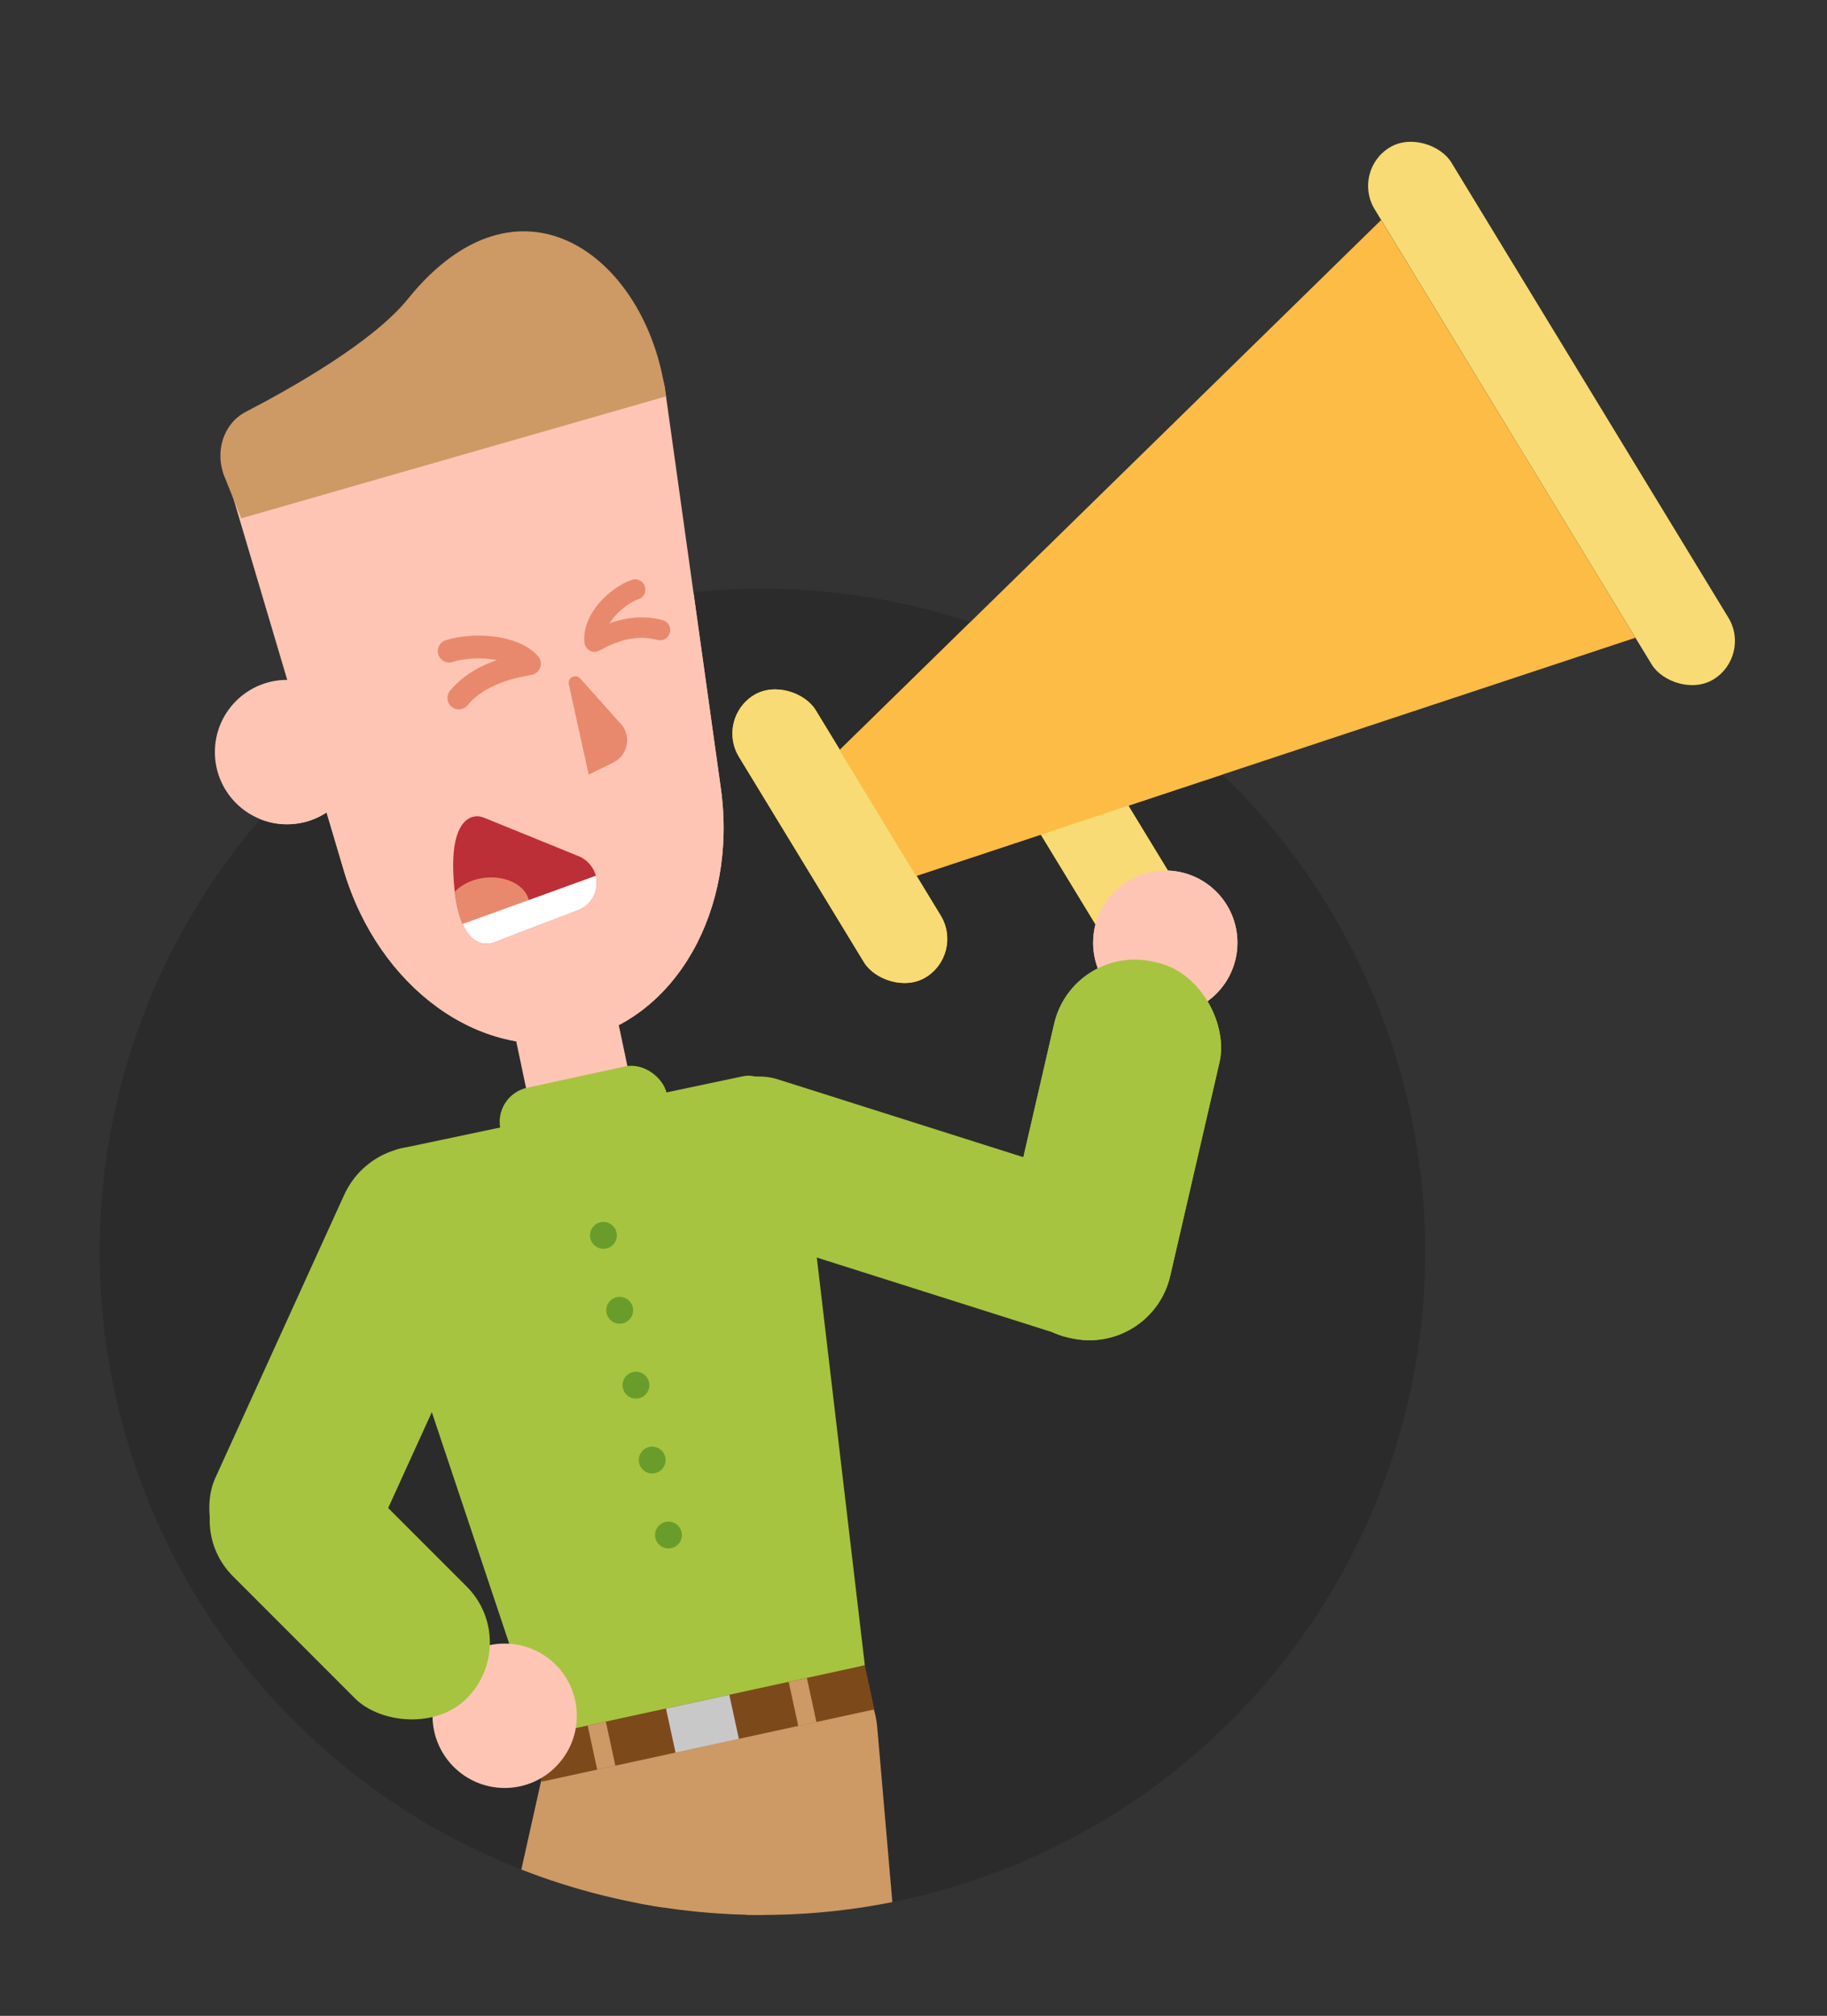 <?xml version="1.0" encoding="UTF-8"?><svg id="Layer_1" xmlns="http://www.w3.org/2000/svg" xmlns:xlink="http://www.w3.org/1999/xlink" viewBox="0 0 243.85 268.9"><rect x="0" y="0" width="243.85" height="268.9" fill="#333333" stroke="none"/><defs><style>.cls-1,.cls-2,.cls-3{fill:none;}.cls-4{fill:#f8db75;}.cls-5{fill:#41821e;opacity:.6;}.cls-6{fill:#fdbc45;}.cls-2{stroke-width:3.04px;}.cls-2,.cls-3{stroke:#e8896d;stroke-linecap:round;stroke-linejoin:round;}.cls-3{stroke-width:2.73px;}.cls-7{fill:#bc2f36;}.cls-8{clip-path:url(#clippath-1);}.cls-9{clip-path:url(#clippath-2);}.cls-10{fill:#a6c43f;}.cls-11{fill:#7c4a1a;}.cls-12{fill:#ffc5b4;}.cls-13{fill:#fff;}.cls-14{fill:#cd9965;}.cls-15{fill:#ffc500;}.cls-16{opacity:.15;}.cls-17{fill:#e8896d;}.cls-18{fill:#c8c8c8;}.cls-19{clip-path:url(#clippath);}.cls-20{fill:#f7b000;}</style><clipPath id="clippath"><circle class="cls-1" cx="101.76" cy="166.98" r="88.46"/></clipPath><clipPath id="clippath-1"><path class="cls-1" d="M77.15,121.42s-9.46,3.6-10.98,4.21c-1.52.61-4.89.78-5.59-7.9s2.52-9.27,3.96-8.68,12.69,5.16,12.69,5.16c1.33.54,2.26,1.78,2.4,3.21h0c.17,1.74-.84,3.37-2.47,4Z"/></clipPath><clipPath id="clippath-2"><path class="cls-1" d="M77.15,121.42s-9.46,3.6-10.98,4.21c-1.52.61-4.89.78-5.59-7.9s2.52-9.27,3.96-8.68,12.69,5.16,12.69,5.16c1.33.54,2.26,1.78,2.4,3.21h0c.17,1.74-.84,3.37-2.47,4Z"/></clipPath></defs><g class="cls-19"><circle class="cls-16" cx="101.76" cy="166.98" r="88.46"/><path class="cls-14" d="M78.91,297.49l14.32-64.11c1.32-5.93-1.88-11.69-7.16-12.87h0c-5.28-1.18-10.63,2.67-11.96,8.6l-14.32,64.11c-1.33,5.96,1.91,11.74,7.23,12.88h0c5.26,1.13,10.58-2.71,11.89-8.61Z"/><path class="cls-14" d="M122.75,295.89l-5.66-65.44c-.52-6.05-5.32-10.58-10.71-10.11h0c-5.39.47-9.34,5.75-8.81,11.8l5.66,65.44c.53,6.08,5.36,10.62,10.77,10.11h0c5.36-.5,9.27-5.77,8.75-11.8Z"/><circle class="cls-14" cx="95.36" cy="234.64" r="21.76"/><path class="cls-10" d="M77.3,232.18l38.13-10.04-7.91-67.12c-.62-6.68-4.65-12.23-8.32-11.46l-45.72,9.64c-3.67.77-5.11,7.48-2.98,13.84l19.4,58c1.59,4.74,4.68,7.72,7.41,7.14Z"/><rect class="cls-10" x="36.31" y="151.16" width="22.66" height="63.63" rx="11.06" ry="11.06" transform="translate(80.14 -3.29) rotate(24.49)"/><rect class="cls-10" x="112.33" y="127.18" width="21.09" height="67.8" rx="10.55" ry="10.55" transform="translate(313.54 92.59) rotate(107.58)"/><rect class="cls-12" x="69.74" y="131.67" width="13.84" height="21.14" rx="3.49" ry="3.49" transform="translate(-27.69 18.88) rotate(-11.91)"/><rect class="cls-15" x="201.08" y="13.6" width="11.99" height="83.08" rx="6" ry="6" transform="translate(1.54 115.76) rotate(-31.34)"/><rect class="cls-15" x="106.1" y="89.5" width="11.99" height="44.08" rx="6" ry="6" transform="translate(-41.66 74.58) rotate(-31.34)"/><rect class="cls-15" x="141.64" y="99.53" width="11.99" height="29.17" rx="3.95" ry="3.95" transform="translate(-37.81 93.44) rotate(-31.34)"/><polygon class="cls-20" points="218.28 85.07 122.27 116.85 112.05 100.06 184.34 29.35 218.28 85.07"/><rect class="cls-11" x="71.16" y="226.88" width="45.43" height="6.02" transform="translate(-46.65 25.16) rotate(-12.25)"/><rect class="cls-18" x="89.44" y="226.91" width="8.65" height="6.02" transform="translate(-46.66 25.14) rotate(-12.25)"/><rect class="cls-14" x="105.89" y="224.01" width="2.48" height="6.02" transform="translate(-45.74 27.91) rotate(-12.25)"/><rect class="cls-14" x="79.06" y="229.83" width="2.48" height="6.02" transform="translate(-47.59 22.35) rotate(-12.25)"/><circle class="cls-12" cx="67.36" cy="228.87" r="9.63"/><circle class="cls-12" cx="155.53" cy="125.75" r="9.63"/><rect class="cls-10" x="66.55" y="143.56" width="22.7" height="9.35" rx="4.67" ry="4.67" transform="translate(-29.69 19.91) rotate(-12.25)"/><circle class="cls-5" cx="80.54" cy="164.79" r="1.79"/><circle class="cls-5" cx="82.71" cy="174.78" r="1.79"/><circle class="cls-5" cx="84.88" cy="184.77" r="1.79"/><circle class="cls-5" cx="87.05" cy="194.76" r="1.79"/><circle class="cls-5" cx="89.22" cy="204.76" r="1.79"/><path class="cls-12" d="M77.15,138.73h0c-13.06,2.84-26.61-6.98-31.27-22.64l-15.41-51.89c-.99-4.56,1.23-8.92,4.96-9.73l44.74-9.72c3.73-.81,7.55,2.23,8.54,6.8l7.5,53.61c2.26,16.18-6,30.73-19.06,33.57Z"/><circle class="cls-12" cx="38.31" cy="100.32" r="9.63"/><path class="cls-14" d="M88.66,51.42c-2.95-17.56-19.45-29.67-34.11-11.68-14.66,17.99-.14.17-.21.25-4.6,5.63-15.15,11.63-21.56,14.96-2.94,1.53-4.17,5.29-2.82,8.63l2.24,5.56,56.7-16.27-.24-1.45Z"/><path class="cls-2" d="M59.95,86.85c3.11-.99,8.55-.75,10.72,1.68-.46.16-6.19.68-9.43,4.57"/><g class="cls-8"><polygon class="cls-7" points="79.91 120.37 60.26 129.26 57.65 105.98 79.4 115.09 79.91 120.37"/><ellipse class="cls-17" cx="65.2" cy="120.99" rx="5.48" ry="3.93" transform="translate(-11.5 6.94) rotate(-5.6)"/><rect class="cls-13" x="61.53" y="119.91" width="19.57" height="3.81" transform="translate(-37.22 31.57) rotate(-19.91)"/></g><path class="cls-17" d="M81.87,101.71l-3.3,1.61-2.65-12.04c-.19-.89.91-1.45,1.52-.78l5.43,6.07c1.45,1.62.95,4.19-1.01,5.14Z"/><path class="cls-3" d="M84.77,78.64c-2.54.9-5.69,3.95-5.41,6.94.38-.12,4.21-2.76,8.73-1.54"/><rect class="cls-10" x="137.11" y="127.69" width="22.66" height="51.4" rx="11.06" ry="11.06" transform="translate(38.31 -29.46) rotate(13)"/><rect class="cls-10" x="36.14" y="188.86" width="21.09" height="44.15" rx="10.55" ry="10.55" transform="translate(-135.48 94.8) rotate(-45)"/></g><rect class="cls-4" x="201.08" y="13.6" width="11.99" height="83.08" rx="6" ry="6" transform="translate(1.54 115.76) rotate(-31.34)"/><rect class="cls-4" x="106.1" y="89.5" width="11.99" height="44.08" rx="6" ry="6" transform="translate(-41.66 74.58) rotate(-31.34)"/><rect class="cls-4" x="141.64" y="99.53" width="11.99" height="29.17" rx="3.95" ry="3.95" transform="translate(-37.81 93.44) rotate(-31.34)"/><polygon class="cls-6" points="218.28 85.07 122.27 116.85 112.05 100.06 184.34 29.35 218.28 85.07"/><circle class="cls-12" cx="155.53" cy="125.75" r="9.63"/><path class="cls-12" d="M77.15,138.73h0c-13.06,2.84-26.61-6.98-31.27-22.64l-15.41-51.89c-.99-4.56,1.23-8.92,4.96-9.73l44.74-9.72c3.73-.81,7.55,2.23,8.54,6.8l7.5,53.61c2.26,16.18-6,30.73-19.06,33.57Z"/><circle class="cls-12" cx="38.31" cy="100.32" r="9.63"/><path class="cls-14" d="M88.66,51.42c-2.95-17.56-19.45-29.67-34.11-11.68-14.66,17.99-.14.17-.21.25-4.6,5.63-15.15,11.63-21.56,14.96-2.94,1.53-4.17,5.29-2.82,8.63l2.24,5.56,56.7-16.27-.24-1.45Z"/><path class="cls-2" d="M59.95,86.85c3.11-.99,8.55-.75,10.72,1.68-.46.16-6.19.68-9.43,4.57"/><g class="cls-9"><polygon class="cls-7" points="79.91 120.37 60.26 129.26 57.65 105.98 79.4 115.09 79.91 120.37"/><ellipse class="cls-17" cx="65.2" cy="120.99" rx="5.48" ry="3.93" transform="translate(-11.5 6.94) rotate(-5.6)"/><rect class="cls-13" x="61.53" y="119.91" width="19.57" height="3.81" transform="translate(-37.22 31.57) rotate(-19.91)"/></g><path class="cls-17" d="M81.87,101.71l-3.3,1.61-2.65-12.04c-.19-.89.91-1.45,1.52-.78l5.43,6.07c1.45,1.62.95,4.19-1.01,5.14Z"/><path class="cls-3" d="M84.77,78.64c-2.54.9-5.69,3.95-5.41,6.94.38-.12,4.21-2.76,8.73-1.54"/><rect class="cls-10" x="137.11" y="127.69" width="22.66" height="51.4" rx="11.06" ry="11.06" transform="translate(38.31 -29.46) rotate(13)"/></svg>